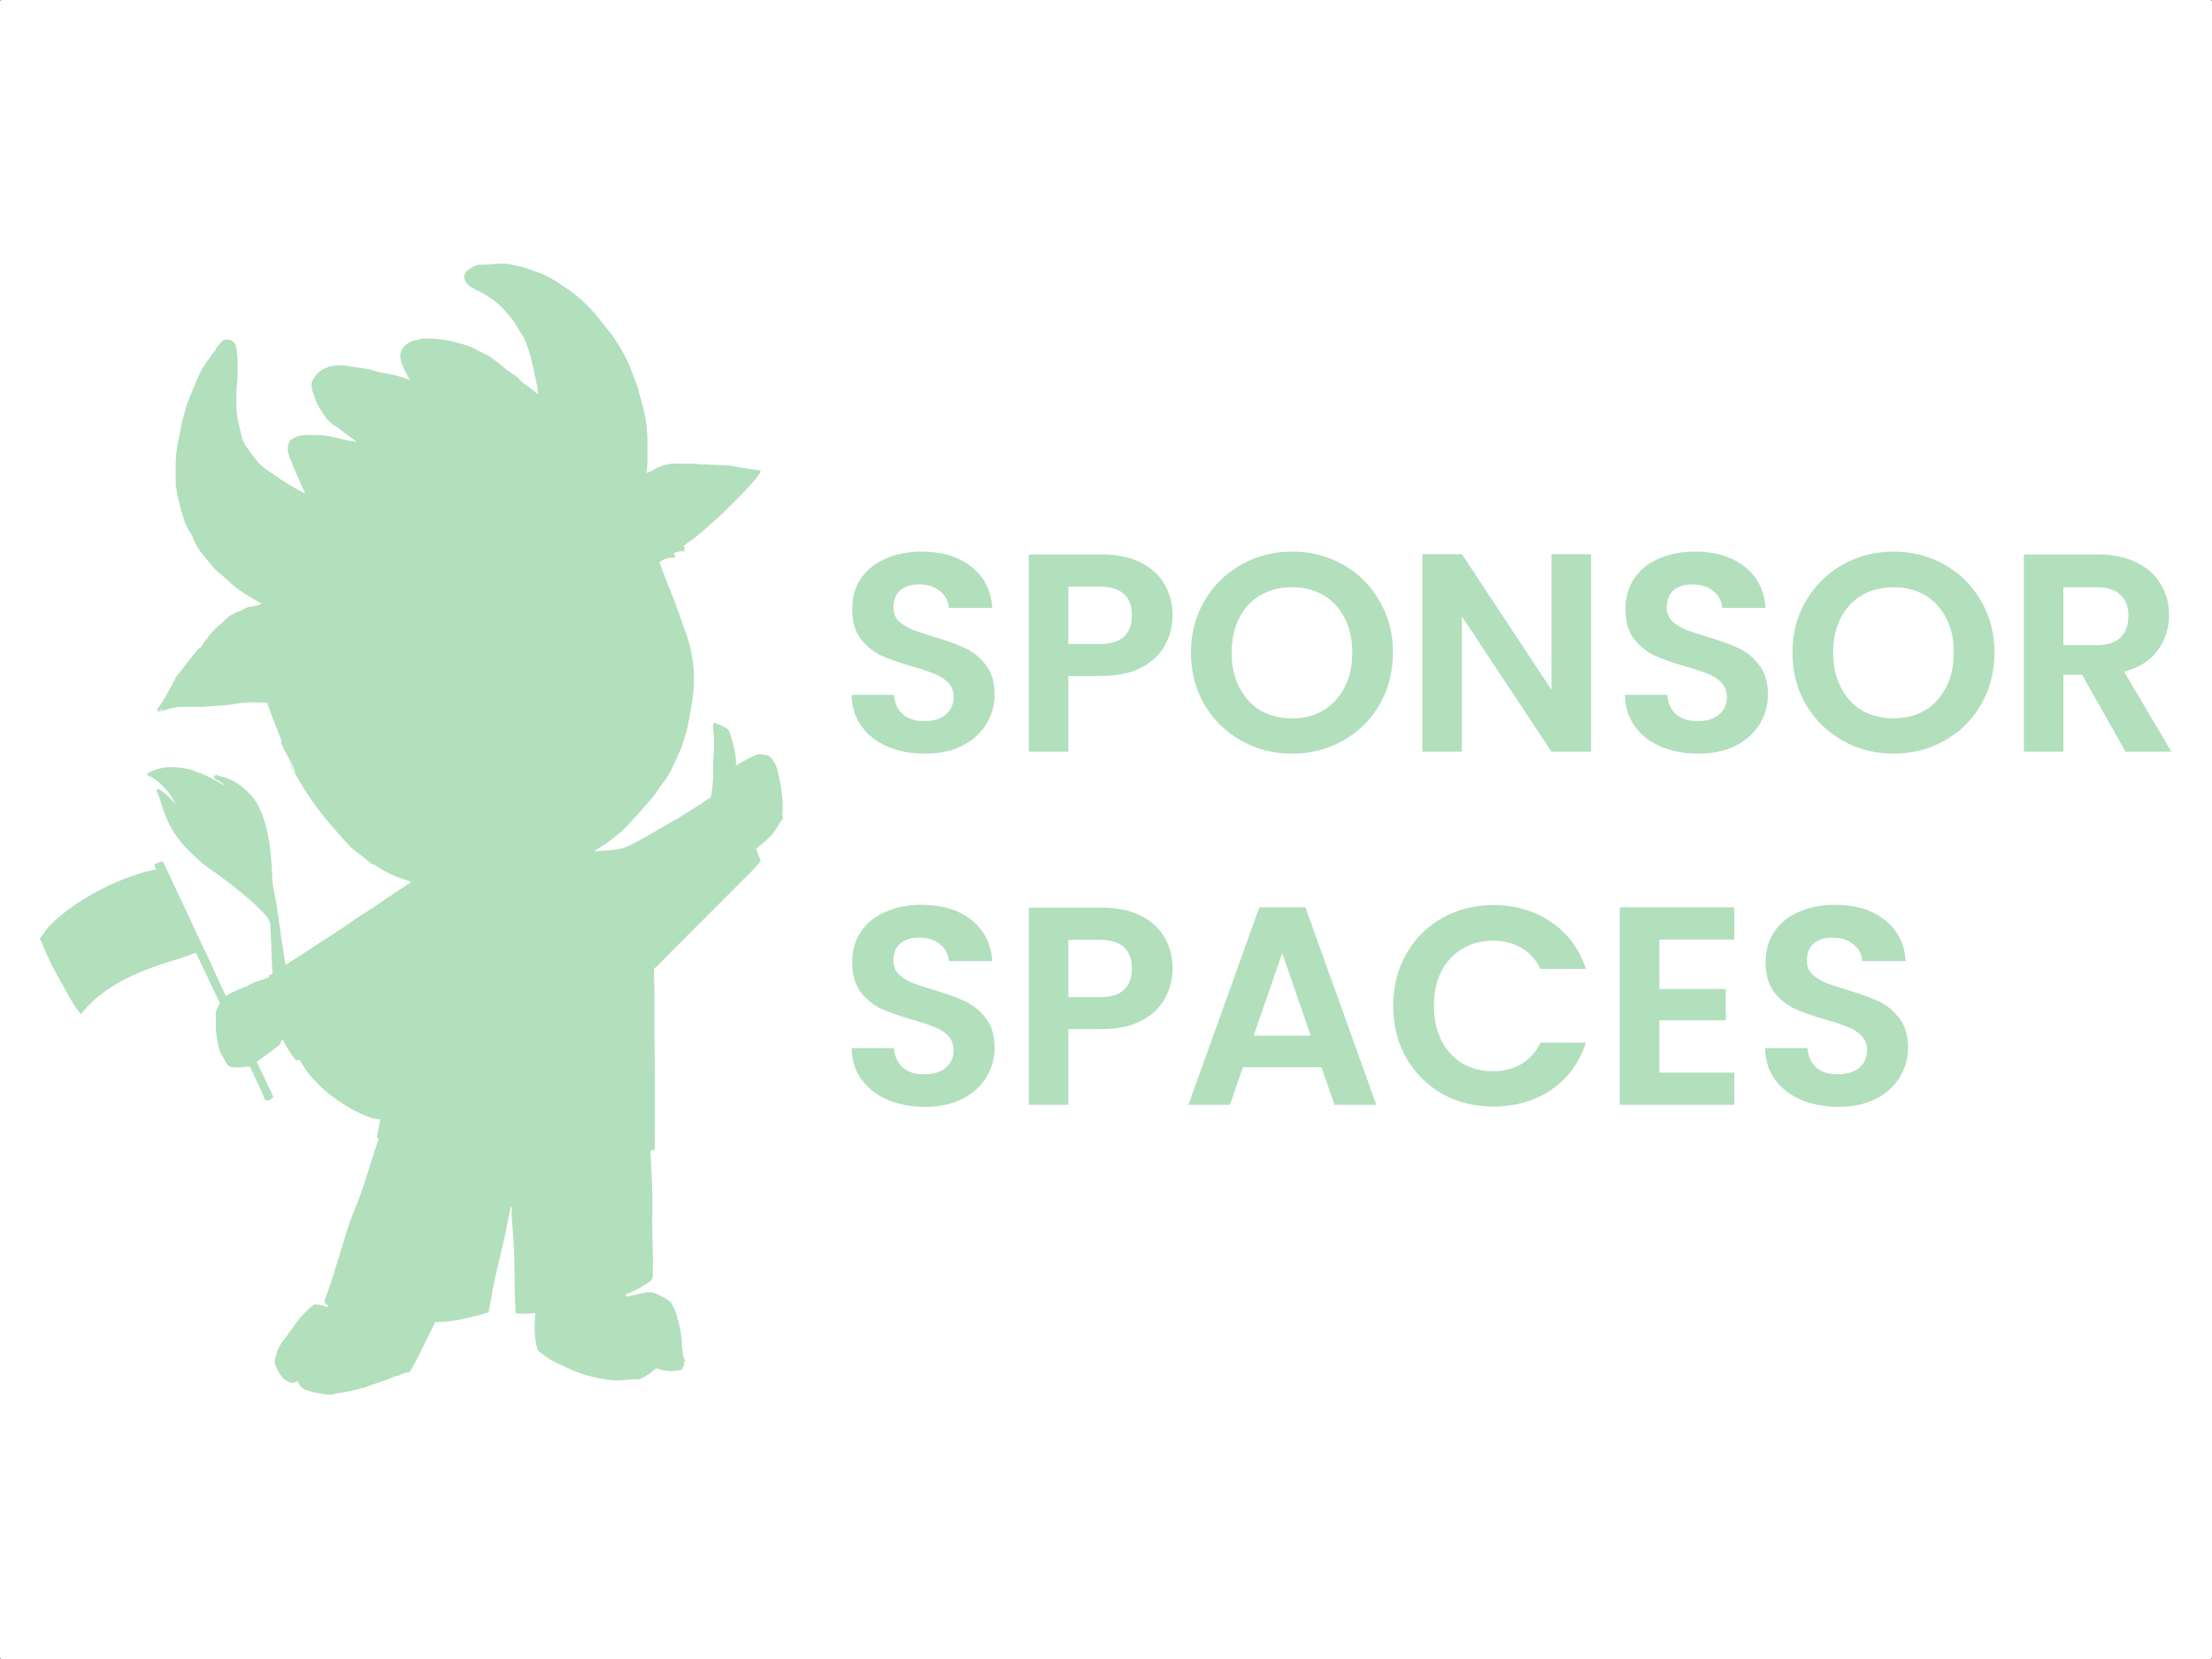 <?xml version="1.0" encoding="UTF-8" standalone="no"?>
<!-- Created with Inkscape (http://www.inkscape.org/) -->

<svg
   width="317.5mm"
   height="238.125mm"
   viewBox="0 0 317.5 238.125"
   version="1.1"
   id="svg2270"
   xml:space="preserve"
   xmlns="http://www.w3.org/2000/svg"
   xmlns:svg="http://www.w3.org/2000/svg"><rect x="0" y="0" width="317.5" height="238.125" fill="#333333" stroke="none"/><defs
     id="defs2267" /><g
     id="layer1"
     transform="translate(-1294.317,621.879)"><g
       id="sponsor_bronze_l"
       transform="translate(158.75,-488.304)"><rect
         style="fill:#ffffff;fill-opacity:1;stroke:none;stroke-width:4.233;stroke-linecap:square;-inkscape-stroke:none;paint-order:markers stroke fill;stop-color:#000000"
         id="rect12689"
         width="317.5"
         height="238.125"
         x="1135.567"
         y="-133.575"
         rx="0.215"
         ry="0.161" /><g
         id="g12743-2-2"
         transform="matrix(2.386,0,0,2.386,475.95,-766.156)"
         style="fill:#b2dfbc;stroke-width:0.419"><g
           id="g12697-7-61"
           style="fill:#b2dfbc;stroke-width:0.419"><path
             style="fill:#b2dfbc;stroke:none;stroke-width:0.111"
             d="m 306.657,280.986 c -0.196,2.8e-4 -0.445,0.011 -0.748,0.035 h -9e-5 c -0.234,0.024 -0.382,0.034 -0.442,0.03 -0.154,-0.009 -0.262,-0.003 -0.327,0.021 -0.11,0.04 -0.268,0.122 -0.473,0.246 -0.074,0.045 -0.133,0.098 -0.176,0.16 -0.056,0.081 -0.092,0.154 -0.109,0.217 -0.017,0.066 -0.006,0.15 0.033,0.253 h 8e-5 c 0.071,0.167 0.179,0.305 0.325,0.413 0.005,-0.004 0.01,-0.007 0.015,-0.011 -0.005,0.004 -0.01,0.007 -0.015,0.011 0.145,0.085 0.293,0.165 0.444,0.241 0.208,0.103 0.356,0.182 0.445,0.236 0.37,0.226 0.675,0.452 0.915,0.68 0.252,0.239 0.524,0.558 0.818,0.956 0.076,0.103 0.163,0.238 0.261,0.403 0.082,0.138 0.166,0.274 0.254,0.409 0.094,0.144 0.164,0.292 0.211,0.442 l 0.13,0.347 0.158,0.49 c 0.038,0.229 0.091,0.45 0.157,0.662 l 0.243,1.175 0.043,0.449 -0.126,-0.106 c -0.225,-0.193 -0.461,-0.372 -0.706,-0.539 -0.125,-0.085 -0.206,-0.153 -0.241,-0.203 -0.089,-0.127 -0.209,-0.236 -0.358,-0.327 -0.29,-0.177 -0.579,-0.393 -0.869,-0.649 -0.086,-0.076 -0.21,-0.17 -0.372,-0.283 -8.9e-4,-9e-4 -0.058,-0.043 -0.169,-0.125 -0.083,-0.062 -0.172,-0.115 -0.267,-0.159 -0.12,-0.055 -0.181,-0.084 -0.183,-0.085 -0.07,-0.035 -0.14,-0.07 -0.211,-0.104 -0.038,-0.018 -0.136,-0.071 -0.296,-0.159 -0.123,-0.068 -0.258,-0.127 -0.404,-0.177 -0.463,-0.158 -0.913,-0.275 -1.352,-0.353 -0.312,-0.055 -0.626,-0.084 -0.943,-0.088 -0.004,-2.9e-4 -0.077,-0.004 -0.219,-0.01 -0.128,-0.005 -0.254,0.007 -0.378,0.038 -9e-4,2.7e-4 -0.034,0.011 -0.098,0.034 -0.05,0.017 -0.111,0.028 -0.184,0.033 -0.059,0.004 -0.136,0.025 -0.232,0.065 l -0.212,0.114 v 7e-5 l -0.116,0.084 -0.084,0.074 c -0.175,0.193 -0.263,0.407 -0.265,0.643 -8.9e-4,0.155 0.058,0.365 0.177,0.63 0.109,0.243 0.231,0.481 0.366,0.711 l 0.051,0.083 c -0.493,-0.2 -1.003,-0.339 -1.53,-0.418 -0.148,-0.022 -0.407,-0.086 -0.777,-0.193 -0.22,-0.063 -0.561,-0.122 -1.024,-0.175 -0.003,-2.8e-4 -0.155,-0.024 -0.456,-0.07 -0.236,-0.036 -0.48,-0.042 -0.732,-0.019 -0.226,0.021 -0.434,0.077 -0.623,0.169 l -0.146,0.076 -0.149,0.104 c -0.193,0.161 -0.341,0.35 -0.443,0.567 -0.056,0.118 -0.068,0.245 -0.038,0.383 0.01,0.142 0.049,0.276 0.116,0.401 0.064,0.241 0.121,0.413 0.169,0.515 0.107,0.224 0.275,0.499 0.504,0.825 0.186,0.265 0.421,0.476 0.704,0.634 0.046,0.026 0.109,0.073 0.188,0.14 0.207,0.177 0.469,0.372 0.785,0.586 0.098,0.066 0.167,0.131 0.206,0.193 l -0.009,8.9e-4 c -0.142,-0.033 -0.284,-0.061 -0.427,-0.085 -0.16,-0.027 -0.302,-0.056 -0.426,-0.087 -0.358,-0.089 -0.678,-0.159 -0.961,-0.207 -0.182,-0.031 -0.388,-0.042 -0.619,-0.033 -0.044,0.084 -0.042,0.14 0.004,0.167 h -8e-5 c -0.046,-0.028 -0.048,-0.084 -0.004,-0.168 l -0.363,-0.006 h -8e-5 c -0.051,-0.005 -0.102,-0.006 -0.152,-0.007 -0.35,-0.003 -0.67,0.093 -0.961,0.286 l -0.074,0.074 c -0.138,0.261 -0.16,0.538 -0.066,0.831 h 9e-5 c 0.292,0.786 0.621,1.558 0.988,2.315 -8.9e-4,0.011 -0.006,0.019 -0.014,0.022 l -0.548,-0.299 -0.504,-0.294 -1.257,-0.843 c -0.18,-0.135 -0.348,-0.282 -0.503,-0.443 -0.224,-0.263 -0.435,-0.54 -0.635,-0.829 -0.181,-0.245 -0.296,-0.469 -0.345,-0.672 -0.076,-0.313 -0.149,-0.626 -0.218,-0.94 -0.074,-0.332 -0.114,-0.671 -0.119,-1.016 -0.004,-0.405 0.007,-0.813 0.035,-1.224 h -9e-5 c 0.065,-0.675 0.063,-1.351 -0.007,-2.026 -0.022,-0.214 -0.061,-0.363 -0.117,-0.445 -0.093,-0.138 -0.241,-0.216 -0.445,-0.236 -0.01,-7.6e-4 -0.02,-9e-4 -0.03,-9e-4 -0.151,-0.003 -0.275,0.064 -0.372,0.198 l -0.021,0.24 a 0.046,0.027 27.811 0 0 0.004,0.015 0.046,0.027 27.811 0 1 -0.004,-0.015 l 0.021,-0.24 c -0.131,0.122 -0.237,0.263 -0.318,0.422 l -0.535,0.727 -0.06,0.1 c -0.196,0.286 -0.354,0.582 -0.474,0.888 -0.035,0.046 -0.057,0.093 -0.067,0.141 l -0.381,0.909 -0.057,0.143 c -0.104,0.26 -0.191,0.523 -0.26,0.789 -0.026,0.101 -0.074,0.273 -0.145,0.515 -0.05,0.172 -0.088,0.347 -0.114,0.524 -0.01,0.071 -0.021,0.136 -0.033,0.193 -0.013,0.064 -0.025,0.129 -0.037,0.194 -0.018,0.102 -0.037,0.198 -0.058,0.29 -0.09,0.404 -0.143,0.777 -0.159,1.12 -0.018,0.385 -0.019,0.92 -0.003,1.606 -0.006,0.055 0.004,0.107 0.03,0.157 0.035,0.343 0.104,0.679 0.206,1.007 0.033,0.22 0.092,0.425 0.176,0.613 0.065,0.32 0.173,0.612 0.324,0.875 6.4e-4,9e-4 0.043,0.064 0.126,0.189 0.065,0.097 0.122,0.212 0.172,0.344 0.049,0.129 0.121,0.283 0.216,0.461 0.073,0.137 0.168,0.277 0.283,0.42 0.204,0.253 0.409,0.505 0.614,0.757 0.147,0.181 0.3,0.335 0.459,0.462 0.228,0.18 0.451,0.377 0.669,0.591 h 8e-5 c 0.215,0.195 0.443,0.372 0.686,0.53 0.331,0.222 0.671,0.429 1.02,0.621 0.084,0.023 0.142,0.071 0.176,0.145 h 7e-5 v 8e-5 c -0.006,9e-4 -0.013,0.003 -0.02,0.005 0.006,-8.9e-4 0.013,-0.004 0.02,-0.005 -0.102,-0.037 -0.149,-0.019 -0.142,0.054 -0.225,0.039 -0.45,0.078 -0.674,0.118 -0.08,0.014 -0.162,0.05 -0.244,0.107 -0.06,0.042 -0.106,0.069 -0.138,0.082 -0.042,0.017 -0.093,0.036 -0.153,0.057 -0.349,0.119 -0.652,0.313 -0.91,0.583 -0.082,0.086 -0.164,0.161 -0.246,0.225 -0.183,0.145 -0.351,0.307 -0.501,0.487 -0.201,0.24 -0.387,0.488 -0.558,0.743 l -0.071,0.108 a 0.057,0.072 11.092 0 1 -0.03,0.026 c -0.058,0.024 -0.111,0.063 -0.159,0.119 -0.312,0.369 -0.583,0.709 -0.814,1.02 v 9e-5 l -0.137,0.179 -0.396,0.505 a 0.075,0.045 77.557 0 0 -0.013,0.038 c -0.003,0.037 -0.013,0.072 -0.033,0.103 -0.156,0.253 -0.301,0.513 -0.435,0.778 -0.123,0.243 -0.309,0.54 -0.557,0.893 -8.9e-4,0.003 -0.017,0.019 -0.046,0.052 -0.034,0.039 -0.036,0.081 -0.006,0.126 4.8e-4,-9e-5 8.2e-4,-1.6e-4 9e-4,-3.2e-4 -4.8e-4,1e-4 -8.2e-4,3.2e-4 -9e-4,3.2e-4 l 0.032,0.021 c 0.03,9e-4 0.056,-0.009 0.076,-0.03 0.051,-0.055 0.113,-0.084 0.185,-0.085 0.028,-6.3e-4 0.03,0.006 0.005,0.021 l -0.212,0.124 c -0.004,0.018 -0.003,0.03 0.006,0.036 a 0.021,0.043 51.599 0 0 0.038,-0.007 c 0.079,-0.053 0.166,-0.088 0.26,-0.105 l 0.399,-0.115 c 0.189,-0.05 0.381,-0.081 0.574,-0.092 0.041,-0.003 0.234,-0.006 0.579,-0.011 0.203,-0.003 0.416,8.9e-4 0.639,0.013 0.015,7.5e-4 0.029,7.5e-4 0.044,0 0.54,-0.035 1.066,-0.075 1.579,-0.122 0.133,-0.011 0.271,-0.029 0.414,-0.05 0.137,-0.021 0.275,-0.041 0.412,-0.061 0.219,-0.032 0.426,-0.048 0.621,-0.049 0.317,-6.4e-4 0.634,0.009 0.951,0.027 0.028,0.129 0.073,0.252 0.135,0.368 0.071,0.243 0.157,0.482 0.258,0.717 l 0.461,1.183 c 3.2e-4,0.025 -0.007,0.044 -0.024,0.059 a 0.027,0.033 57.023 0 0 -0.01,0.032 c 0.062,0.18 0.139,0.354 0.231,0.521 0.219,0.398 0.427,0.802 0.624,1.212 0.005,0.011 0.009,0.022 0.011,0.031 0.013,0.053 0.003,0.061 -0.033,0.025 -0.006,-0.006 -0.013,-0.016 -0.018,-0.026 -0.101,-0.193 -0.207,-0.383 -0.319,-0.569 -0.007,-0.013 -0.009,-0.013 -0.004,8.9e-4 0.055,0.142 0.153,0.34 0.295,0.595 0.642,1.157 1.359,2.195 2.149,3.114 0.263,0.307 0.472,0.546 0.624,0.719 0.198,0.224 0.339,0.382 0.424,0.475 0.187,0.203 0.341,0.349 0.463,0.438 0.348,0.254 0.685,0.521 1.011,0.802 0.017,0.014 0.04,0.018 0.071,0.011 -0.037,-0.032 -0.074,-0.063 -0.112,-0.093 -0.038,-0.031 -0.076,-0.06 -0.115,-0.09 -5.2e-4,-4.9e-4 -3.1e-4,-3.3e-4 -8.2e-4,-7.5e-4 2.9e-4,1.6e-4 5.3e-4,4.7e-4 8.2e-4,6.3e-4 0.039,0.029 0.077,0.059 0.115,0.09 0.038,0.03 0.075,0.062 0.112,0.093 l 0.053,0.011 c 0.539,0.368 1.06,0.638 1.561,0.812 0.338,0.117 0.565,0.199 0.682,0.247 h 9e-5 c -0.015,0.033 -0.039,0.056 -0.074,0.07 h -9e-5 l -0.844,0.561 -0.283,0.188 -0.748,0.51 -0.411,0.271 v 9e-5 l -0.739,0.477 -0.268,0.178 -0.79,0.55 -0.338,0.22 -1.322,0.857 -0.321,0.209 -0.799,0.519 -0.327,0.209 -0.278,0.181 -0.235,-1.478 -0.041,-0.266 -0.075,-0.568 -0.19,-1.33 c -0.003,7.5e-4 -0.005,0.003 -0.006,0.003 0.003,-8.9e-4 0.005,-0.003 0.006,-0.004 l -0.118,-0.61 c -0.015,-0.136 -0.039,-0.268 -0.072,-0.395 -0.036,-0.137 -0.055,-0.264 -0.059,-0.38 -0.021,-0.716 -0.07,-1.405 -0.149,-2.066 -0.044,-0.371 -0.132,-0.815 -0.264,-1.33 -0.114,-0.446 -0.273,-0.853 -0.477,-1.222 -0.137,-0.248 -0.303,-0.473 -0.5,-0.675 -0.203,-0.209 -0.425,-0.396 -0.667,-0.562 -0.205,-0.141 -0.423,-0.258 -0.653,-0.35 -0.067,-0.027 -0.176,-0.058 -0.327,-0.094 -0.111,-0.026 -0.22,-0.059 -0.327,-0.098 a 0.055,0.051 42.184 0 0 -0.04,7.5e-4 c -0.102,0.044 -0.13,0.105 -0.085,0.184 0.022,0.038 0.067,0.072 0.137,0.103 0.187,0.083 0.353,0.197 0.498,0.342 0.01,0.01 0.009,0.011 -0.004,0.005 l -0.852,-0.462 c -0.242,-0.133 -0.496,-0.241 -0.76,-0.324 -0.332,-0.15 -0.679,-0.245 -1.043,-0.285 -0.419,-0.046 -0.746,-0.05 -0.979,-0.014 -0.275,0.043 -0.54,0.121 -0.794,0.233 -0.093,0.041 -0.173,0.088 -0.239,0.141 a 0.048,0.048 0 0 0 0.011,0.082 c 0.218,0.095 0.411,0.21 0.581,0.347 0.14,0.113 0.301,0.267 0.484,0.463 0.273,0.293 0.489,0.627 0.649,1.003 -0.249,-0.36 -0.553,-0.658 -0.913,-0.895 -0.079,-0.06 -0.158,-0.079 -0.238,-0.058 a 0.026,0.026 0 0 0 -0.018,0.035 c 0.106,0.285 0.202,0.562 0.29,0.83 0.134,0.411 0.226,0.676 0.277,0.797 0.291,0.694 0.697,1.313 1.216,1.857 0.14,0.147 0.328,0.333 0.562,0.557 0.22,0.212 0.422,0.382 0.605,0.512 0.131,0.093 0.262,0.188 0.391,0.283 0.125,0.092 0.255,0.186 0.391,0.283 0.577,0.408 1.132,0.844 1.664,1.309 0.461,0.373 0.884,0.783 1.272,1.231 0.075,0.115 0.13,0.231 0.165,0.35 0.021,0.018 0.041,0.036 0.062,0.053 -0.021,-0.017 -0.042,-0.035 -0.062,-0.053 l 0.036,0.701 0.032,0.633 c 0.009,0.56 0.035,1.12 0.077,1.678 l -9e-4,0.009 c -0.04,0.053 -0.102,0.086 -0.187,0.098 a 0.028,0.028 0 0 0 -0.024,0.032 c 0.006,0.042 0.003,0.079 -0.01,0.113 l -0.675,0.236 c -0.241,0.069 -0.466,0.173 -0.674,0.313 0.004,8.9e-4 0.007,0.004 0.01,0.006 -0.003,-0.003 -0.006,-0.005 -0.01,-0.006 -0.43,0.139 -0.84,0.328 -1.23,0.565 l -0.053,-0.088 -0.867,-1.879 -2.829,-6.031 c -0.041,-0.086 -0.104,-0.112 -0.191,-0.076 l -0.338,0.139 a 0.07,0.063 65.964 0 0 -0.029,0.093 l 0.112,0.228 c 0.22,0.453 0.436,0.908 0.646,1.366 8.3e-4,0.003 0.01,0.017 0.028,0.045 -0.018,-0.028 -0.027,-0.043 -0.028,-0.045 -0.21,-0.458 -0.426,-0.913 -0.646,-1.366 -0.416,0.077 -0.823,0.186 -1.222,0.327 4.7e-4,0.009 8.9e-4,0.018 0.004,0.026 -0.003,-0.009 -0.003,-0.017 -0.004,-0.026 -1.161,0.37 -2.302,0.918 -3.424,1.644 -0.727,0.471 -1.344,0.972 -1.849,1.504 -0.051,0.054 -0.193,0.247 -0.427,0.578 -0.003,0.003 -0.017,0.021 -0.046,0.054 -0.043,0.051 -0.039,0.103 0.013,0.158 0.017,0.018 0.03,0.038 0.038,0.061 0.236,0.603 0.484,1.15 0.745,1.64 l 0.158,0.295 c 0.023,0.068 0.06,0.132 0.111,0.191 -0.005,0.015 -6.3e-4,0.028 0.014,0.04 l 0.228,0.413 c 0.201,0.359 0.403,0.717 0.607,1.073 0.143,0.249 0.307,0.481 0.492,0.697 a 0.044,0.044 0 0 0 0.068,-8.9e-4 c 0.351,-0.447 0.748,-0.838 1.19,-1.175 0.597,-0.454 1.308,-0.864 2.133,-1.23 0.387,-0.172 0.911,-0.369 1.572,-0.593 0.088,-0.03 0.356,-0.114 0.805,-0.252 0.392,-0.121 0.776,-0.255 1.154,-0.404 a 0.025,0.025 68.918 0 1 0.032,0.013 l 1.254,2.634 0.186,0.383 v 7e-5 c -0.144,0.21 -0.23,0.437 -0.261,0.681 -0.004,0.034 1.7e-4,0.081 0.013,0.139 0.011,0.048 0.013,0.096 0.009,0.144 -0.009,0.084 -0.013,0.127 -0.013,0.13 -0.013,0.57 0.059,1.129 0.212,1.676 0.031,0.111 0.081,0.225 0.148,0.342 0.098,0.168 0.194,0.337 0.288,0.508 0.075,0.135 0.194,0.211 0.355,0.228 0.289,0.03 0.559,0.022 0.811,-0.023 l 0.241,-0.009 c 0.285,0.589 0.559,1.183 0.822,1.781 0.004,0.01 0.017,0.057 0.038,0.143 0.021,0.083 0.082,0.121 0.184,0.114 0.126,-0.009 0.243,-0.077 0.349,-0.205 a 0.042,0.041 58.008 0 0 0.005,-0.044 l -0.984,-2.058 c 0.016,-0.032 0.041,-0.059 0.074,-0.08 l 0.167,-0.125 c 0.401,-0.274 0.789,-0.566 1.164,-0.875 a 0.04,0.038 68.884 0 0 0.013,-0.034 c -0.009,-0.105 0.038,-0.18 0.139,-0.224 l 0.063,0.086 c 0.191,0.397 0.436,0.776 0.734,1.135 a 0.069,0.069 0 0 0 0.097,0.009 c 0.037,-0.03 0.072,-0.046 0.106,-0.047 0.212,0.342 0.39,0.614 0.536,0.815 0.053,0.074 0.123,0.156 0.209,0.248 0.086,0.091 0.159,0.171 0.219,0.238 0.342,0.381 0.747,0.733 1.215,1.055 0.211,0.145 0.363,0.247 0.455,0.305 0.004,-6.3e-4 0.007,-8.9e-4 0.011,-0.003 -0.004,7.5e-4 -0.007,9e-4 -0.011,0.003 0.44,0.292 0.92,0.542 1.44,0.75 0.262,0.105 0.529,0.168 0.8,0.19 l -0.214,1.043 a 0.026,0.033 17.927 0 0 0.013,0.033 l 0.107,0.055 c -0.209,0.634 -0.468,1.441 -0.777,2.423 -0.194,0.615 -0.418,1.237 -0.672,1.866 -0.141,0.35 -0.238,0.598 -0.289,0.743 -0.088,0.251 -0.171,0.504 -0.248,0.759 -0.257,0.854 -0.52,1.706 -0.789,2.557 -0.072,0.229 -0.148,0.457 -0.228,0.686 -0.08,0.228 -0.159,0.455 -0.239,0.683 -0.045,0.127 -0.009,0.219 0.107,0.276 a 0.029,0.034 10.855 0 1 0.016,0.029 c 2.9e-4,0.019 0.011,0.025 0.033,0.018 0.043,-0.013 0.058,0.003 0.045,0.046 l -0.06,0.06 a 0.038,0.027 31.576 0 1 -0.036,0.003 c -0.242,-0.106 -0.495,-0.155 -0.758,-0.146 -0.158,0.122 -0.268,0.212 -0.329,0.271 -0.391,0.372 -0.734,0.784 -1.03,1.236 0.004,0.01 0.007,0.02 0.013,0.028 -0.005,-0.007 -0.009,-0.017 -0.013,-0.028 -0.158,0.221 -0.32,0.439 -0.487,0.654 -0.234,0.301 -0.401,0.677 -0.502,1.13 -0.03,0.135 -0.014,0.278 0.049,0.426 0.09,0.213 0.185,0.384 0.285,0.515 0.143,0.217 0.333,0.368 0.571,0.453 0.077,0.028 0.149,0.034 0.214,0.018 0.073,-0.018 0.14,-0.051 0.201,-0.099 a 0.019,0.019 0 0 1 0.028,0.005 l 0.081,0.13 c 5e-4,-9e-4 8.4e-4,-0.003 9e-4,-0.003 -4.8e-4,7.3e-4 -8.2e-4,0.003 -9e-4,0.003 0.099,0.208 0.257,0.346 0.475,0.413 0.14,0.043 0.28,0.084 0.421,0.122 0.118,0.032 0.261,0.059 0.429,0.081 0.1,0.013 0.199,0.027 0.297,0.044 0.122,0.02 0.222,0.027 0.299,0.02 0.124,-0.011 0.246,-0.038 0.366,-0.08 v -9e-5 h 8e-5 c 0.499,-0.059 0.99,-0.159 1.472,-0.301 0.029,-0.009 0.059,-0.014 0.092,-0.017 0.048,-0.005 0.079,-0.009 0.092,-0.015 0.267,-0.111 0.495,-0.196 0.682,-0.256 0.449,-0.143 0.857,-0.295 1.223,-0.456 a 0.079,0.049 27.717 0 1 0.041,-0.003 l 0.074,0.014 a 0.036,0.046 31.669 0 0 0.036,-0.013 c 0.057,-0.055 0.123,-0.095 0.198,-0.119 0.1,-0.032 0.2,-0.062 0.301,-0.09 a 0.087,0.049 31.409 0 1 0.041,8.9e-4 c 0.047,0.013 0.087,-1.5e-4 0.122,-0.038 0.059,-0.065 0.105,-0.128 0.139,-0.188 0.227,-0.405 0.439,-0.818 0.637,-1.238 l 0.442,-0.887 0.327,-0.676 c 0.304,-0.005 0.607,-0.023 0.909,-0.055 0.251,-0.026 0.527,-0.074 0.83,-0.145 0.46,-0.107 0.923,-0.227 1.389,-0.36 0.052,-0.015 0.084,-0.049 0.094,-0.102 0.085,-0.424 0.162,-0.848 0.233,-1.272 0.048,-0.29 0.171,-0.846 0.369,-1.668 0.204,-0.847 0.354,-1.517 0.45,-2.009 0.086,-0.439 0.178,-0.877 0.278,-1.314 0.009,-0.037 0.021,-0.05 0.038,-0.038 a 0.03,0.047 10.845 0 1 0.014,0.036 c -0.004,0.368 -0.003,0.585 0.003,0.652 0.107,1.175 0.163,2.225 0.167,3.152 8.9e-4,0.236 0.004,0.459 0.009,0.668 0.005,0.223 0.007,0.446 0.007,0.669 0,0.325 0.015,0.648 0.044,0.971 0.006,0.064 1.8e-4,0.126 -0.016,0.187 -0.018,0.065 0.024,0.101 0.124,0.108 0.355,0.025 0.714,0.017 1.077,-0.024 0.402,-0.029 0.805,-0.064 1.208,-0.103 0.042,-0.004 0.085,-0.009 0.131,-0.015 -0.046,0.006 -0.09,0.011 -0.131,0.015 -0.403,0.04 -0.806,0.074 -1.208,0.103 l -0.031,0.709 c -0.015,0.484 0.035,0.959 0.151,1.427 0.018,0.071 0.067,0.139 0.148,0.202 0.295,0.232 0.539,0.403 0.732,0.512 0.19,0.108 0.568,0.287 1.135,0.539 0.264,0.121 0.535,0.226 0.811,0.317 0.551,0.15 1.036,0.252 1.453,0.308 0.339,0.045 0.705,0.045 1.1,-9e-4 0.096,-0.011 0.198,-0.018 0.308,-0.02 0.103,-0.003 0.206,-0.009 0.309,-0.018 a 0.073,0.046 46.847 0 1 0.038,0.01 c 0.032,0.017 0.068,0.017 0.109,-8.9e-4 0.348,-0.155 0.649,-0.345 0.903,-0.573 0.054,-0.049 0.104,-0.079 0.149,-0.092 0.004,-0.005 0.006,-0.009 0.01,-0.013 -0.004,0.005 -0.006,0.009 -0.01,0.013 0.426,0.171 0.869,0.213 1.328,0.124 v -9e-5 c 0.141,-0.005 0.225,-0.068 0.253,-0.188 0.011,-0.049 0.025,-0.086 0.04,-0.11 a 0.048,0.059 52.199 0 0 0.009,-0.037 c -0.009,-0.054 -0.004,-0.106 0.014,-0.157 0.083,-0.059 0.086,-0.11 0.01,-0.151 -0.027,-0.111 -0.045,-0.177 -0.053,-0.199 -0.035,-0.09 -0.049,-0.171 -0.044,-0.243 l -0.018,-0.127 c -0.018,-0.148 -0.029,-0.296 -0.036,-0.445 -0.009,-0.2 -0.02,-0.348 -0.034,-0.444 -0.036,-0.246 -0.086,-0.49 -0.149,-0.73 -0.079,-0.3 -0.127,-0.476 -0.143,-0.527 -0.054,-0.175 -0.125,-0.344 -0.213,-0.505 -8.9e-4,-0.003 -0.021,-0.047 -0.059,-0.133 -0.023,-0.052 -0.055,-0.094 -0.098,-0.126 -0.294,-0.224 -0.626,-0.401 -0.998,-0.532 v -7e-5 c -0.135,-0.05 -0.297,-0.057 -0.484,-0.019 -0.555,0.111 -0.924,0.19 -1.107,0.237 a 0.037,0.042 59.971 0 1 -0.037,-0.007 c -0.029,-0.025 -0.053,-0.062 -0.072,-0.111 0.508,-0.195 0.986,-0.446 1.435,-0.755 0.069,-0.048 0.124,-0.106 0.165,-0.175 0.032,-0.055 0.049,-0.129 0.049,-0.225 8.1e-4,-0.22 0.003,-0.441 0.005,-0.661 0.003,-0.225 9e-4,-0.445 -0.005,-0.66 -0.015,-0.562 -0.028,-1.124 -0.036,-1.686 -0.003,-0.191 -8.9e-4,-0.472 0.006,-0.844 0.013,-0.603 8.2e-4,-1.279 -0.034,-2.027 -0.036,-0.779 -0.064,-1.31 -0.084,-1.592 -0.01,-0.005 -0.017,-0.011 -0.021,-0.021 -0.021,-0.005 -0.037,-0.014 -0.05,-0.026 0.013,0.013 0.029,0.021 0.05,0.026 0,3e-5 -2e-5,7e-5 0,9e-5 0.004,0.01 0.011,0.017 0.021,0.021 0.071,-0.05 0.149,-0.08 0.235,-0.092 a 0.035,0.033 5.081 0 0 0.028,-0.022 c 0.018,-0.057 0.019,-0.113 8.9e-4,-0.169 l 0.007,-1.46 c 2.9e-4,-1.597 -0.006,-3.195 -0.02,-4.792 -0.004,-0.401 -0.006,-1.456 -0.01,-3.167 -2.8e-4,-0.119 -0.007,-0.502 -0.023,-1.151 h 8e-5 c -3e-5,-4e-5 -5e-5,-9e-5 -8e-5,-1.6e-4 v -0.074 c -2.9e-4,-0.048 0.014,-0.087 0.044,-0.118 0.034,0.014 0.07,7.4e-4 0.108,-0.038 0.081,-0.084 0.161,-0.168 0.24,-0.254 l 0.716,-0.732 0.653,-0.651 h 9e-5 l 0.57,-0.572 1.957,-1.962 1.139,-1.142 c 0.35,-0.33 0.681,-0.678 0.993,-1.044 l -0.27,-0.751 v -9e-5 c 0.015,-0.028 0.038,-0.049 0.067,-0.063 v 7e-5 c 0.327,-0.255 0.636,-0.532 0.927,-0.833 l 0.378,-0.58 0.234,-0.364 a 0.043,0.038 52.021 0 0 8.9e-4,-0.038 c -0.033,-0.076 -0.045,-0.154 -0.036,-0.233 0.011,-0.093 0.016,-0.141 0.016,-0.142 0.022,-0.635 -0.036,-1.26 -0.175,-1.876 -0.099,-0.441 -0.15,-0.665 -0.152,-0.673 -0.066,-0.215 -0.174,-0.422 -0.324,-0.62 -0.096,-0.128 -0.212,-0.201 -0.347,-0.22 -0.106,-0.015 -0.16,-0.022 -0.163,-0.023 -0.112,-0.022 -0.226,-0.033 -0.341,-0.033 l -0.316,0.158 -0.265,0.122 v -9e-5 l -0.684,0.383 v 7e-5 l -0.041,0.013 c 0.009,-0.254 -9e-4,-0.469 -0.031,-0.646 -0.08,-0.468 -0.215,-0.96 -0.406,-1.477 a 0.067,0.067 11.997 0 0 -0.025,-0.032 c -0.198,-0.142 -0.414,-0.249 -0.647,-0.32 a 0.081,0.059 70.131 0 1 -0.034,-0.023 c -0.03,-0.034 -0.068,-0.056 -0.113,-0.065 a 0.054,0.052 34.771 0 0 -0.039,0.009 c -0.06,0.043 -0.087,0.108 -0.082,0.195 0.006,0.107 0.014,0.197 0.021,0.269 0.013,0.127 0.021,0.216 0.023,0.269 0.015,0.501 0.014,0.882 -0.005,1.142 -0.027,0.374 -0.038,0.747 -0.034,1.121 0.005,0.392 -0.013,0.704 -0.051,0.937 -0.045,0.275 -0.071,0.453 -0.078,0.534 h -9e-5 c -0.206,0.119 -0.403,0.253 -0.592,0.402 l -0.626,0.393 -0.276,0.171 -0.504,0.315 -0.242,0.141 v 8e-5 l -0.44,0.244 -0.668,0.387 -0.295,0.179 -0.569,0.317 -0.556,0.296 c -0.009,-9e-4 -0.018,0.005 -0.027,0.019 -0.191,0.095 -0.385,0.169 -0.584,0.224 l -0.116,0.032 c -0.324,0.052 -0.651,0.086 -0.98,0.102 v 7e-5 l -0.211,0.014 c -0.108,0.005 -0.193,0.015 -0.253,0.03 -0.036,0.009 -0.054,-9e-4 -0.054,-0.032 l 0.372,-0.243 c 0.505,-0.317 0.974,-0.68 1.406,-1.089 0.647,-0.675 1.225,-1.318 1.734,-1.928 0.101,-0.121 0.202,-0.26 0.303,-0.417 0.082,-0.126 0.172,-0.254 0.273,-0.382 0.22,-0.282 0.407,-0.586 0.56,-0.91 0.102,-0.218 0.155,-0.33 0.158,-0.335 0.072,-0.15 0.139,-0.302 0.201,-0.457 0.022,-0.054 0.044,-0.104 0.067,-0.15 0.025,-0.049 0.049,-0.098 0.074,-0.147 0.037,-0.075 0.069,-0.15 0.094,-0.227 0.12,-0.373 0.231,-0.748 0.335,-1.126 0.166,-0.815 0.282,-1.505 0.346,-2.069 0.125,-1.098 0.016,-2.199 -0.327,-3.304 -0.033,-0.105 -0.109,-0.321 -0.229,-0.649 -0.064,-0.176 -0.14,-0.392 -0.228,-0.648 -0.172,-0.503 -0.358,-1.001 -0.558,-1.493 -0.133,-0.328 -0.237,-0.59 -0.31,-0.785 -0.126,-0.336 -0.251,-0.668 -0.375,-0.996 0.235,-0.204 0.505,-0.297 0.809,-0.278 0.043,0.003 0.074,-6e-4 0.096,-0.009 0.048,-0.02 0.062,-0.054 0.043,-0.103 -0.005,-0.011 -0.026,-0.038 -0.064,-0.077 -0.043,-0.045 -0.027,-0.085 0.05,-0.121 0.042,-0.02 0.186,-0.053 0.429,-0.099 h 9e-5 c 0.096,0.079 0.137,0.055 0.125,-0.072 h 7e-5 c 0.043,-0.075 0.035,-0.141 -0.025,-0.197 a 0.02,0.019 46.878 0 1 -4.8e-4,-0.029 c 0.108,-0.103 0.224,-0.194 0.35,-0.275 0.142,-0.091 0.278,-0.191 0.407,-0.299 1.107,-0.92 2.15,-1.908 3.129,-2.965 0.249,-0.269 0.481,-0.551 0.697,-0.846 0.029,-0.04 0.04,-0.075 0.034,-0.105 -0.01,-0.047 -0.048,-0.072 -0.113,-0.075 -8.9e-4,8.9e-4 -0.003,0.003 -0.003,0.005 8.9e-4,-9e-4 0.003,-0.003 0.003,-0.005 -0.648,-0.08 -1.075,-0.145 -1.282,-0.194 -0.199,-0.048 -0.377,-0.075 -0.532,-0.082 -0.217,-0.01 -0.327,-0.015 -0.33,-0.016 -0.264,-0.023 -0.529,-0.035 -0.794,-0.035 v -8e-5 c -0.143,-0.022 -0.286,-0.029 -0.429,-0.022 -0.085,0.005 -0.17,-6.9e-4 -0.257,-0.015 -0.145,-0.024 -0.303,-0.033 -0.473,-0.028 -0.165,0.005 -0.502,0.004 -1.012,-0.005 h -9e-5 c -0.296,0.015 -0.579,0.081 -0.849,0.198 -0.003,9e-4 -0.058,0.021 -0.163,0.059 -0.08,0.029 -0.15,0.075 -0.21,0.138 -0.138,0.069 -0.282,0.125 -0.43,0.167 0.018,-0.112 0.035,-0.224 0.051,-0.336 0.015,-0.109 0.023,-0.222 0.023,-0.339 v -1.182 c -1.9e-4,-0.708 -0.089,-1.405 -0.266,-2.09 -0.071,-0.276 -0.147,-0.55 -0.228,-0.824 -2.8e-4,7.6e-4 -6.4e-4,9e-4 -8.9e-4,0.003 2.8e-4,-7.4e-4 6.2e-4,-8.9e-4 8.9e-4,-0.003 -0.059,-0.289 -0.15,-0.567 -0.274,-0.834 l -0.274,-0.749 c -0.287,-0.672 -0.642,-1.305 -1.064,-1.9 l -0.36,-0.456 -0.716,-0.897 c -0.004,-0.009 -0.01,-0.016 -0.019,-0.019 -0.093,-0.104 -0.189,-0.205 -0.288,-0.304 -0.003,-0.003 -0.082,-0.085 -0.238,-0.247 -0.164,-0.169 -0.367,-0.349 -0.611,-0.539 -0.326,-0.254 -0.601,-0.445 -0.825,-0.574 -0.484,-0.363 -1.011,-0.639 -1.581,-0.828 -0.095,-0.032 -0.225,-0.079 -0.39,-0.141 -0.13,-0.049 -0.263,-0.09 -0.398,-0.124 -0.471,-0.117 -0.784,-0.183 -0.937,-0.199 -0.079,-0.007 -0.177,-0.011 -0.295,-0.011 z"
             id="path4814-0-8" /><path
             id="path12699-9-7"
             style="font-weight:600;font-size:16.996px;font-family:Poppins;-inkscape-font-specification:'Poppins Semi-Bold';fill:#b2dfbc;stroke-width:1.774;stroke-linecap:square;paint-order:markers stroke fill"
             d="m 331.901,298.306 c -0.816,0 -1.541,0.142 -2.176,0.425 -0.635,0.272 -1.128,0.668 -1.479,1.19 -0.351,0.521 -0.527,1.133 -0.527,1.836 0,0.748 0.17,1.348 0.51,1.801 0.351,0.442 0.764,0.776 1.24,1.003 0.487,0.215 1.116,0.436 1.887,0.662 0.567,0.159 1.009,0.306 1.326,0.442 0.329,0.125 0.6,0.3 0.815,0.527 0.215,0.227 0.323,0.515 0.323,0.867 0,0.431 -0.159,0.782 -0.476,1.054 -0.317,0.261 -0.753,0.391 -1.308,0.391 -0.544,0 -0.975,-0.142 -1.292,-0.425 -0.306,-0.283 -0.476,-0.669 -0.51,-1.156 h -2.55 c 0.011,0.725 0.21,1.354 0.595,1.887 0.385,0.533 0.907,0.94 1.564,1.224 0.669,0.283 1.416,0.425 2.243,0.425 0.872,0 1.626,-0.159 2.261,-0.476 0.635,-0.329 1.116,-0.765 1.444,-1.308 0.329,-0.544 0.493,-1.133 0.493,-1.768 0,-0.736 -0.175,-1.331 -0.527,-1.784 -0.351,-0.453 -0.771,-0.793 -1.258,-1.02 -0.487,-0.227 -1.116,-0.453 -1.887,-0.68 -0.567,-0.17 -1.008,-0.317 -1.325,-0.442 -0.306,-0.136 -0.567,-0.306 -0.782,-0.51 -0.204,-0.215 -0.306,-0.482 -0.306,-0.799 0,-0.453 0.136,-0.799 0.408,-1.037 0.283,-0.238 0.657,-0.357 1.122,-0.357 0.533,0 0.958,0.136 1.275,0.408 0.329,0.261 0.504,0.595 0.527,1.003 h 2.617 c -0.079,-1.065 -0.504,-1.892 -1.275,-2.482 -0.759,-0.601 -1.75,-0.901 -2.974,-0.901 z m 22.282,0 c -1.11,0 -2.13,0.261 -3.059,0.782 -0.929,0.521 -1.666,1.246 -2.21,2.176 -0.544,0.918 -0.816,1.955 -0.816,3.11 0,1.167 0.272,2.215 0.816,3.144 0.544,0.918 1.281,1.637 2.21,2.159 0.929,0.521 1.949,0.782 3.059,0.782 1.11,0 2.13,-0.261 3.059,-0.782 0.929,-0.521 1.66,-1.241 2.193,-2.159 0.544,-0.929 0.815,-1.977 0.815,-3.144 0,-1.156 -0.272,-2.193 -0.815,-3.11 -0.533,-0.929 -1.264,-1.654 -2.193,-2.176 -0.918,-0.521 -1.938,-0.782 -3.059,-0.782 z m 24.236,0 c -0.816,0 -1.541,0.142 -2.176,0.425 -0.635,0.272 -1.127,0.668 -1.478,1.19 -0.351,0.521 -0.527,1.133 -0.527,1.836 0,0.748 0.17,1.348 0.51,1.801 0.351,0.442 0.765,0.776 1.241,1.003 0.487,0.215 1.116,0.436 1.887,0.662 0.567,0.159 1.008,0.306 1.325,0.442 0.329,0.125 0.601,0.3 0.816,0.527 0.215,0.227 0.323,0.515 0.323,0.867 0,0.431 -0.159,0.782 -0.476,1.054 -0.317,0.261 -0.754,0.391 -1.309,0.391 -0.544,0 -0.974,-0.142 -1.291,-0.425 -0.306,-0.283 -0.476,-0.669 -0.51,-1.156 h -2.549 c 0.011,0.725 0.21,1.354 0.595,1.887 0.385,0.533 0.906,0.94 1.563,1.224 0.669,0.283 1.417,0.425 2.244,0.425 0.872,0 1.626,-0.159 2.26,-0.476 0.635,-0.329 1.116,-0.765 1.445,-1.308 0.329,-0.544 0.493,-1.133 0.493,-1.768 0,-0.736 -0.176,-1.331 -0.527,-1.784 -0.351,-0.453 -0.771,-0.793 -1.258,-1.02 -0.487,-0.227 -1.116,-0.453 -1.887,-0.68 -0.567,-0.17 -1.008,-0.317 -1.325,-0.442 -0.306,-0.136 -0.567,-0.306 -0.782,-0.51 -0.204,-0.215 -0.306,-0.482 -0.306,-0.799 0,-0.453 0.136,-0.799 0.408,-1.037 0.283,-0.238 0.657,-0.357 1.121,-0.357 0.533,0 0.958,0.136 1.275,0.408 0.329,0.261 0.504,0.595 0.527,1.003 h 2.617 c -0.079,-1.065 -0.504,-1.892 -1.274,-2.482 -0.759,-0.601 -1.751,-0.901 -2.974,-0.901 z m 11.948,0 c -1.11,0 -2.13,0.261 -3.059,0.782 -0.929,0.521 -1.665,1.246 -2.209,2.176 -0.544,0.918 -0.816,1.955 -0.816,3.11 0,1.167 0.272,2.215 0.816,3.144 0.544,0.918 1.28,1.637 2.209,2.159 0.929,0.521 1.949,0.782 3.059,0.782 1.11,0 2.13,-0.261 3.059,-0.782 0.929,-0.521 1.66,-1.241 2.193,-2.159 0.544,-0.929 0.816,-1.977 0.816,-3.144 0,-1.156 -0.272,-2.193 -0.816,-3.11 -0.533,-0.929 -1.264,-1.654 -2.193,-2.176 -0.918,-0.521 -1.938,-0.782 -3.059,-0.782 z m -28.349,0.153 v 11.88 h 2.379 v -8.141 l 5.388,8.141 h 2.38 v -11.88 h -2.38 v 8.158 l -5.388,-8.158 z m -23.676,0.017 v 11.863 h 2.379 v -4.555 h 1.989 c 0.974,0 1.779,-0.17 2.414,-0.51 0.646,-0.34 1.116,-0.787 1.41,-1.343 0.306,-0.555 0.459,-1.15 0.459,-1.785 0,-0.703 -0.164,-1.331 -0.493,-1.886 -0.317,-0.555 -0.799,-0.992 -1.445,-1.309 -0.646,-0.317 -1.428,-0.476 -2.346,-0.476 z m 59.86,0 v 11.863 h 2.38 v -4.623 h 1.122 l 2.617,4.623 h 2.753 l -2.839,-4.81 c 0.895,-0.238 1.569,-0.668 2.023,-1.291 0.453,-0.635 0.68,-1.343 0.68,-2.124 0,-0.68 -0.164,-1.292 -0.493,-1.836 -0.317,-0.555 -0.799,-0.992 -1.445,-1.309 -0.646,-0.329 -1.428,-0.493 -2.346,-0.493 z m -57.481,1.938 h 1.887 c 1.292,0 1.937,0.578 1.937,1.733 0,0.544 -0.158,0.969 -0.475,1.275 -0.317,0.295 -0.805,0.442 -1.462,0.442 h -1.887 z m 13.461,0.034 c 0.714,0 1.342,0.159 1.886,0.476 0.544,0.317 0.969,0.776 1.275,1.377 0.306,0.589 0.459,1.281 0.459,2.074 0,0.793 -0.153,1.49 -0.459,2.09 -0.306,0.601 -0.731,1.065 -1.275,1.394 -0.544,0.317 -1.172,0.476 -1.886,0.476 -0.714,0 -1.349,-0.159 -1.904,-0.476 -0.544,-0.329 -0.969,-0.793 -1.275,-1.394 -0.306,-0.601 -0.459,-1.297 -0.459,-2.09 0,-0.793 0.153,-1.485 0.459,-2.074 0.306,-0.601 0.731,-1.059 1.275,-1.377 0.555,-0.317 1.19,-0.476 1.904,-0.476 z m 36.184,0 c 0.714,0 1.343,0.159 1.887,0.476 0.544,0.317 0.969,0.776 1.275,1.377 0.306,0.589 0.459,1.281 0.459,2.074 0,0.793 -0.153,1.49 -0.459,2.09 -0.306,0.601 -0.731,1.065 -1.275,1.394 -0.544,0.317 -1.173,0.476 -1.887,0.476 -0.714,0 -1.348,-0.159 -1.903,-0.476 -0.544,-0.329 -0.969,-0.793 -1.275,-1.394 -0.306,-0.601 -0.459,-1.297 -0.459,-2.09 0,-0.793 0.153,-1.485 0.459,-2.074 0.306,-0.601 0.731,-1.059 1.275,-1.377 0.555,-0.317 1.189,-0.476 1.903,-0.476 z m 10.215,0 h 1.989 c 0.646,0 1.128,0.153 1.445,0.459 0.317,0.295 0.476,0.714 0.476,1.258 0,0.555 -0.159,0.992 -0.476,1.309 -0.317,0.306 -0.799,0.459 -1.445,0.459 h -1.989 z m -68.681,19.104 c -0.816,0 -1.541,0.142 -2.176,0.425 -0.635,0.272 -1.128,0.669 -1.479,1.19 -0.351,0.521 -0.527,1.133 -0.527,1.836 0,0.748 0.17,1.348 0.51,1.801 0.351,0.442 0.764,0.776 1.24,1.003 0.487,0.215 1.116,0.436 1.887,0.663 0.567,0.159 1.009,0.306 1.326,0.442 0.329,0.125 0.6,0.3 0.815,0.527 0.215,0.227 0.323,0.515 0.323,0.867 0,0.431 -0.159,0.782 -0.476,1.054 -0.317,0.261 -0.753,0.391 -1.308,0.391 -0.544,0 -0.975,-0.142 -1.292,-0.425 -0.306,-0.283 -0.476,-0.669 -0.51,-1.156 h -2.55 c 0.011,0.725 0.21,1.354 0.595,1.887 0.385,0.533 0.907,0.94 1.564,1.224 0.669,0.283 1.416,0.425 2.243,0.425 0.872,0 1.626,-0.159 2.261,-0.476 0.635,-0.329 1.116,-0.765 1.444,-1.308 0.329,-0.544 0.493,-1.133 0.493,-1.768 0,-0.737 -0.175,-1.331 -0.527,-1.784 -0.351,-0.453 -0.771,-0.793 -1.258,-1.02 -0.487,-0.227 -1.116,-0.453 -1.887,-0.68 -0.567,-0.17 -1.008,-0.317 -1.325,-0.442 -0.306,-0.136 -0.567,-0.306 -0.782,-0.51 -0.204,-0.215 -0.306,-0.482 -0.306,-0.799 0,-0.453 0.136,-0.799 0.408,-1.037 0.283,-0.238 0.657,-0.357 1.122,-0.357 0.533,0 0.958,0.136 1.275,0.408 0.329,0.261 0.504,0.595 0.527,1.003 h 2.617 c -0.079,-1.065 -0.504,-1.892 -1.275,-2.482 -0.759,-0.601 -1.75,-0.901 -2.974,-0.901 z m 54.948,0 c -0.816,0 -1.541,0.142 -2.176,0.425 -0.635,0.272 -1.127,0.669 -1.478,1.19 -0.351,0.521 -0.527,1.133 -0.527,1.836 0,0.748 0.17,1.348 0.51,1.801 0.351,0.442 0.765,0.776 1.241,1.003 0.487,0.215 1.116,0.436 1.887,0.663 0.567,0.159 1.008,0.306 1.325,0.442 0.329,0.125 0.601,0.3 0.816,0.527 0.215,0.227 0.323,0.515 0.323,0.867 0,0.431 -0.159,0.782 -0.476,1.054 -0.317,0.261 -0.754,0.391 -1.309,0.391 -0.544,0 -0.974,-0.142 -1.291,-0.425 -0.306,-0.283 -0.476,-0.669 -0.51,-1.156 h -2.549 c 0.011,0.725 0.21,1.354 0.595,1.887 0.385,0.533 0.907,0.94 1.564,1.224 0.669,0.283 1.416,0.425 2.243,0.425 0.872,0 1.626,-0.159 2.26,-0.476 0.635,-0.329 1.116,-0.765 1.445,-1.308 0.329,-0.544 0.493,-1.133 0.493,-1.768 0,-0.737 -0.176,-1.331 -0.527,-1.784 -0.351,-0.453 -0.771,-0.793 -1.258,-1.02 -0.487,-0.227 -1.116,-0.453 -1.886,-0.68 -0.567,-0.17 -1.009,-0.317 -1.326,-0.442 -0.306,-0.136 -0.567,-0.306 -0.782,-0.51 -0.204,-0.215 -0.306,-0.482 -0.306,-0.799 0,-0.453 0.136,-0.799 0.408,-1.037 0.283,-0.238 0.657,-0.357 1.121,-0.357 0.533,0 0.958,0.136 1.275,0.408 0.329,0.261 0.504,0.595 0.527,1.003 h 2.617 c -0.079,-1.065 -0.504,-1.892 -1.275,-2.482 -0.759,-0.601 -1.751,-0.901 -2.974,-0.901 z m -20.565,0.017 c -1.133,0 -2.159,0.261 -3.076,0.782 -0.906,0.51 -1.626,1.229 -2.159,2.159 -0.521,0.918 -0.782,1.96 -0.782,3.127 0,1.167 0.261,2.209 0.782,3.127 0.533,0.918 1.252,1.637 2.159,2.159 0.918,0.51 1.943,0.765 3.076,0.765 1.337,0 2.498,-0.334 3.484,-1.003 0.997,-0.68 1.694,-1.626 2.091,-2.839 h -2.736 c -0.272,0.567 -0.657,0.997 -1.156,1.292 -0.487,0.283 -1.054,0.425 -1.7,0.425 -0.691,0 -1.309,-0.159 -1.853,-0.476 -0.533,-0.329 -0.952,-0.787 -1.258,-1.377 -0.295,-0.601 -0.442,-1.291 -0.442,-2.073 0,-0.793 0.147,-1.485 0.442,-2.074 0.306,-0.589 0.725,-1.042 1.258,-1.36 0.544,-0.329 1.161,-0.493 1.853,-0.493 0.646,0 1.212,0.142 1.7,0.425 0.499,0.283 0.884,0.708 1.156,1.275 h 2.736 c -0.397,-1.201 -1.094,-2.142 -2.091,-2.822 -0.997,-0.68 -2.158,-1.02 -3.484,-1.02 z m -14.073,0.136 -4.266,11.88 h 2.499 l 0.782,-2.26 h 4.725 l 0.782,2.26 h 2.516 L 354.982,319.704 Z m 21.687,0 v 11.88 h 6.884 v -1.938 h -4.504 v -3.144 h 3.994 v -1.887 h -3.994 v -2.974 h 4.504 V 319.704 Z m -35.555,0.017 v 11.863 h 2.379 v -4.555 h 1.989 c 0.974,0 1.779,-0.17 2.414,-0.51 0.646,-0.34 1.116,-0.787 1.41,-1.343 0.306,-0.555 0.459,-1.15 0.459,-1.785 0,-0.703 -0.164,-1.331 -0.493,-1.887 -0.317,-0.555 -0.799,-0.991 -1.445,-1.308 -0.646,-0.317 -1.428,-0.476 -2.346,-0.476 z m 2.379,1.937 h 1.887 c 1.292,0 1.937,0.578 1.937,1.734 0,0.544 -0.158,0.969 -0.475,1.275 -0.317,0.295 -0.805,0.442 -1.462,0.442 h -1.887 z m 12.866,0.799 1.716,4.963 h -3.433 z" /></g></g></g></g></svg>
